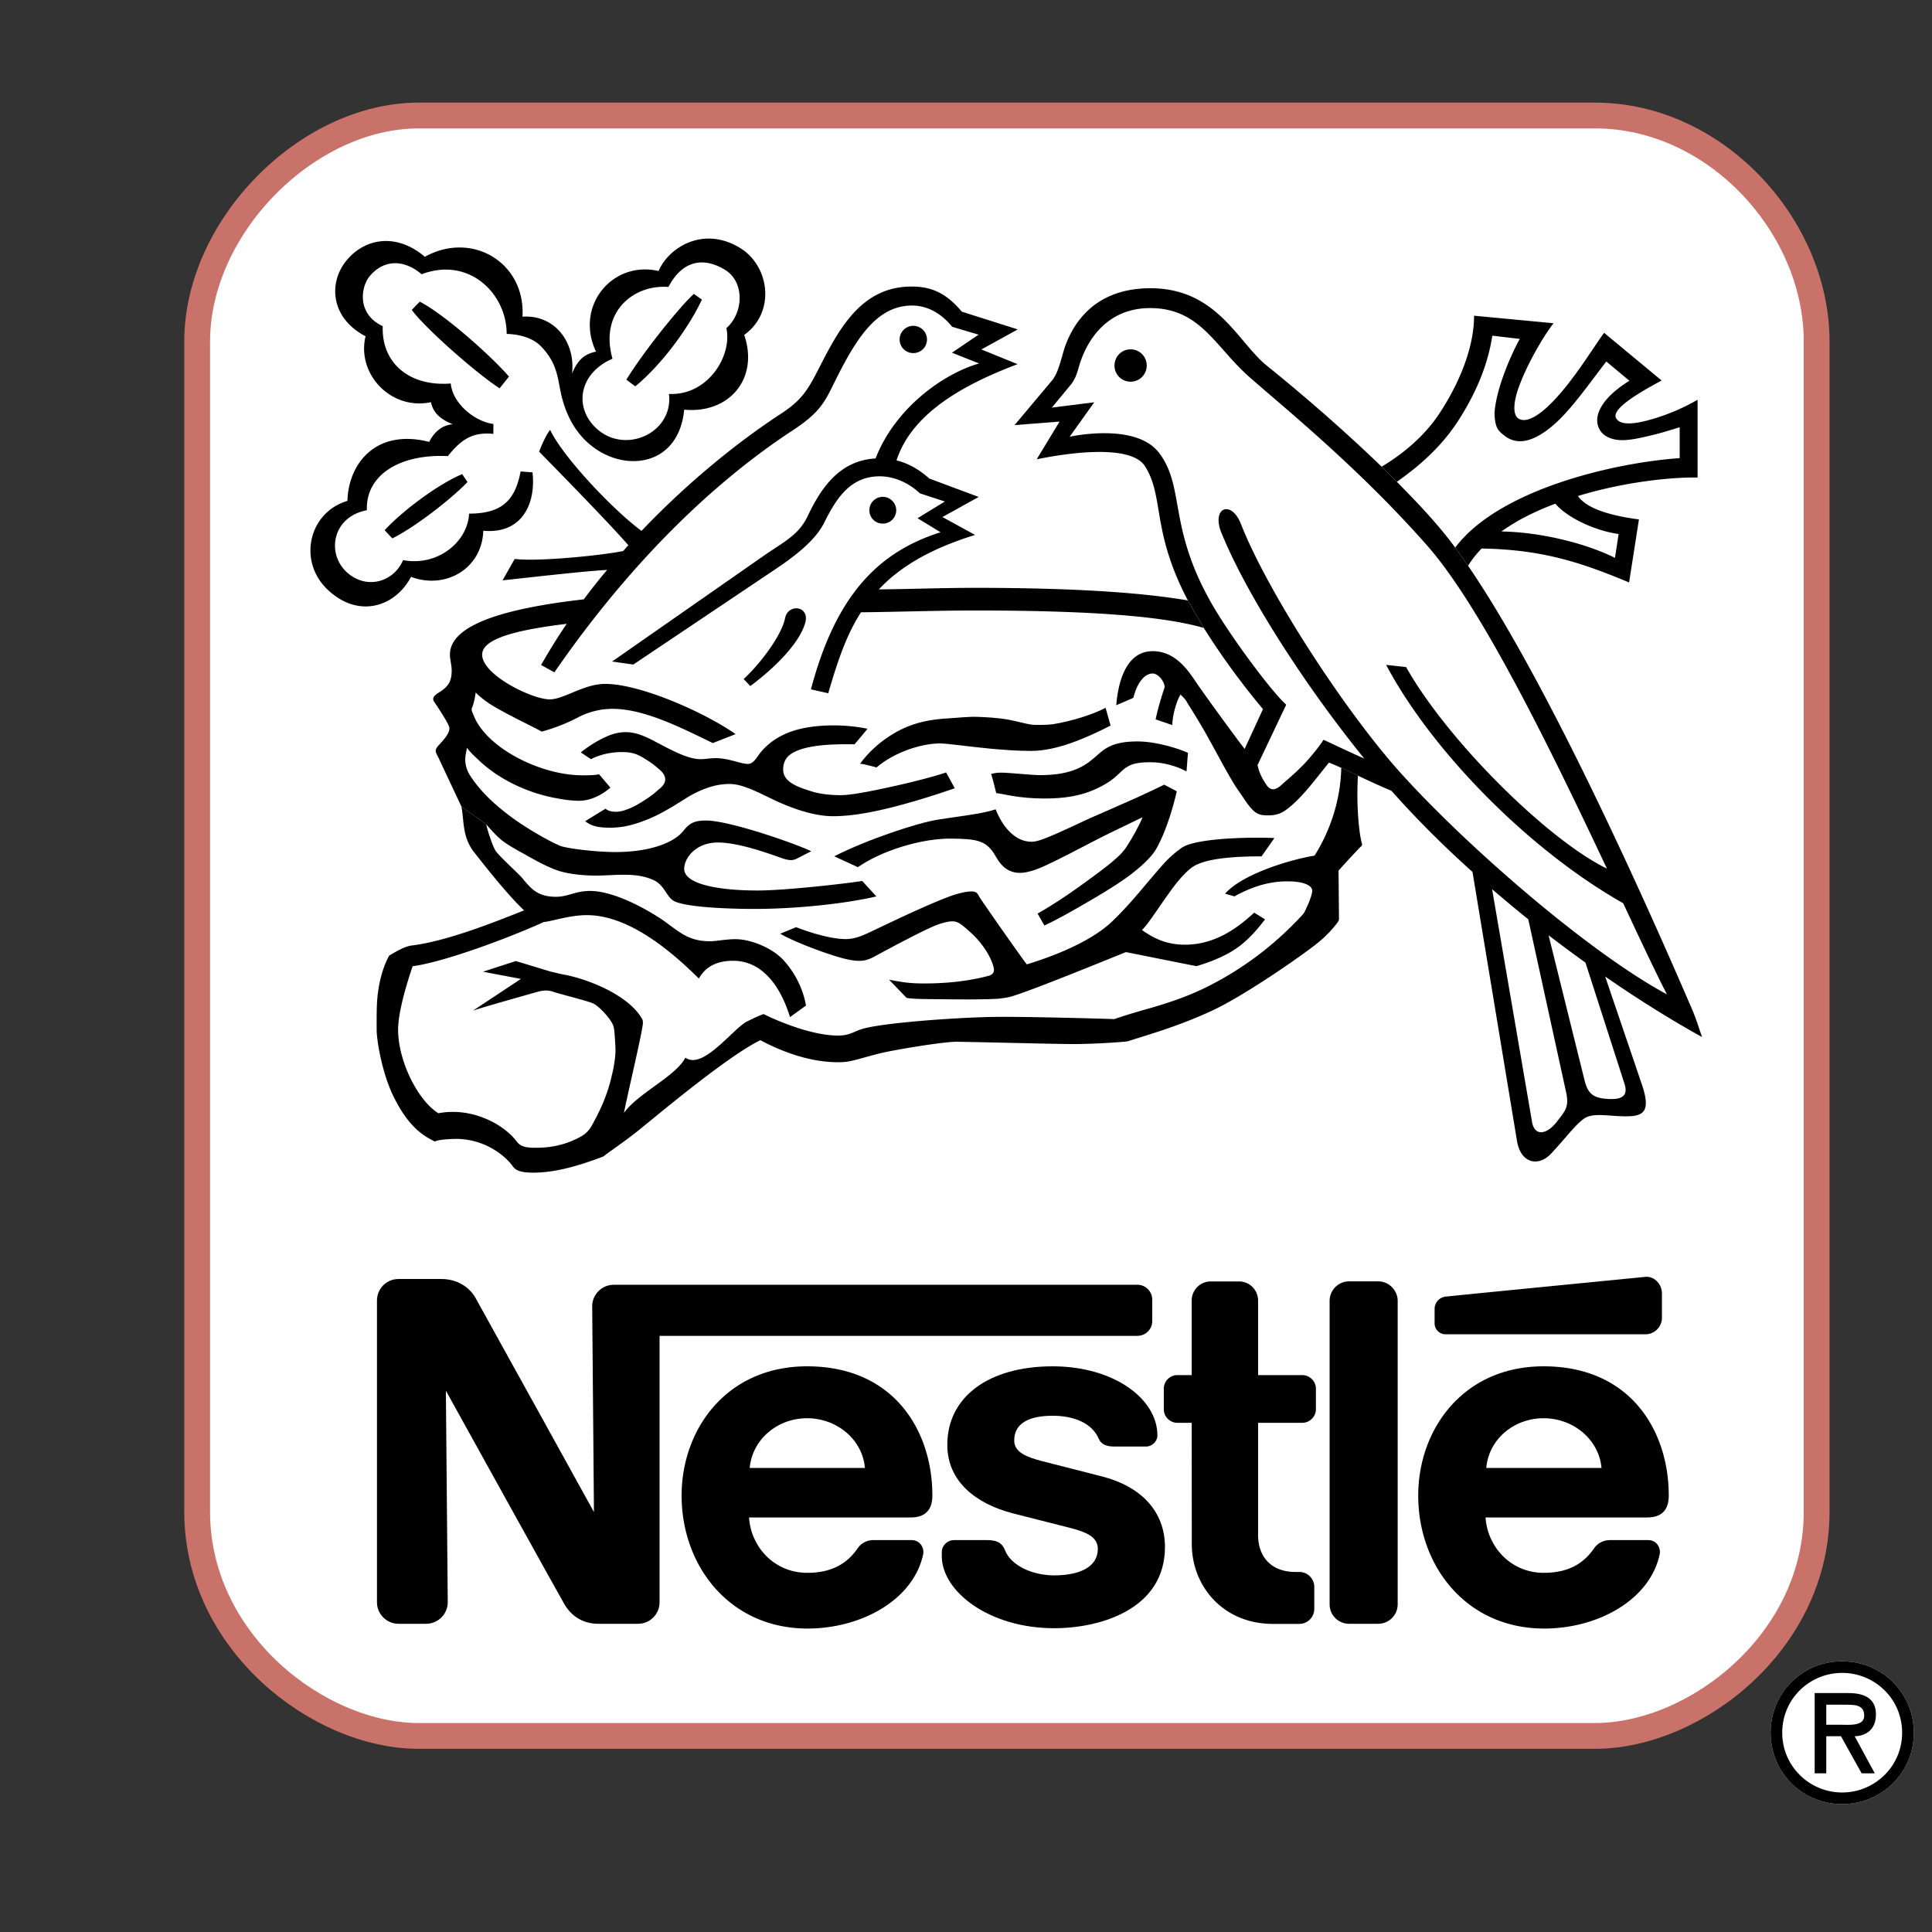 <svg xmlns="http://www.w3.org/2000/svg" width="2500" height="2500" viewBox="0 0 192.756 192.756"><rect x="0" y="0" width="192.756" height="192.756" fill="#333333" stroke="none"/><g fill-rule="evenodd" clip-rule="evenodd"><path fill="#000" fill-opacity="0" d="M0 0h192.756v192.756H0V0z"/><path d="M41.766 11.526c-11.103 0-22.094 11.085-22.094 22.534v116.776c0 12.998 12.139 22.357 22.094 22.357h117.376c9.977 0 22.104-9.359 22.104-22.357V34.06c0-11.449-10.039-22.534-22.104-22.534H41.766z" fill="#fff" stroke="#C97269" stroke-width="2.574" stroke-miterlimit="2.613"/><path d="M176.656 172.873c0-3.959 3.143-7.125 7.133-7.125s7.154 3.166 7.154 7.125c0 3.961-3.164 7.119-7.154 7.119s-7.133-3.158-7.133-7.119z" fill="#fff"/><path d="M176.656 172.873c0-3.959 3.143-7.125 7.133-7.125s7.154 3.166 7.154 7.125c0 3.961-3.164 7.119-7.154 7.119s-7.133-3.158-7.133-7.119zm1.158 0c0 3.352 2.729 5.963 5.975 5.963 3.256 0 5.986-2.611 5.986-5.963 0-3.371-2.73-5.967-5.986-5.967-3.246 0-5.975 2.596-5.975 5.967zm9.231 4.049h-1.312l-2.057-3.697h-1.469v3.697h-1.156v-8.004h3.35c1.477 0 2.76.449 2.76 2.125 0 1.582-1.055 2.15-2.121 2.182l2.005 3.697zm-4.838-6.842v1.996h1.23c1.076 0 2.553.178 2.553-.908 0-1.025-.826-1.088-1.787-1.088h-1.996zM112.797 38.082c.898 0 1.613-.725 1.613-1.603 0-.912-.715-1.624-1.613-1.624-.889 0-1.604.712-1.604 1.624 0 .877.715 1.603 1.604 1.603zM91.112 35.227a1.36 1.36 0 0 0 1.374-1.354 1.365 1.365 0 0 0-2.73 0c0 .749.611 1.354 1.356 1.354zM74.858 68.447l-.661-.698c1.851-1.727 3.805-4.453 4.125-6.061.289-1.488 2.429-1.262 2.036.373-.536 2.073-3.06 4.575-5.5 6.386zM61.108 35.786c-3.399 1.479-3.896 4.954-1.509 7.04 2.864 2.515 7.6.333 7.145-3.524 3.854.196 6.336-3.785 5.727-6.566 1.706-1.479 1.881-4.618-.178-5.843-2.211-1.323-4.268-.822-5.602 1.737-3.515-.269-6.896 2.523-5.583 7.156l-1.642-.705c-2.152-4.517 1.612-9.11 6.244-8.043.93-2.245 4.372-4.573 8.104-2.312 2.978 1.794 3.598 6.437.435 8.687 1.489 4.337-1.469 7.884-5.986 7.46-.538 5.584-5.8 6.297-9.191 3.649-1.923-1.489-2.697-3.557-3.07-5.117-.372-1.649-.372-3.144-2.017-4.84-1.24-1.292-3.433-1.245-3.433-1.245 0-4.05-3.783-7.751-8.486-5.958-1.666-1.432-3.711-1.57-5.19.202-.848 1.025-1.334 3.734 1.312 4.983-.145 3.682 2.677 6.04 6.784 5.714.175 1.96 2.346 3.79 4.257 4.039l-.008.987c-2.058-.196-3.175.521-4.54 2.219-4.828-.238-8.218 1.917-8.074 5.398-3.4.641-4.032 4.193-2.108 6.09 1.933 1.893 4.755 1.148 5.717-1.112 3.422.657 6.451-1.8 6.585-4.638 3.215 0 4.591-1.267 5.139-4.208l1.188.093c.361 3.164-1.085 6.183-4.911 5.822-.113 3.785-3.774 5.894-7.206 4.602-1.592 2.999-5.251 4.198-8.333 1.266-2.977-2.827-1.892-7.688 1.985-8.847.104-3.717 2.833-7.243 8.167-5.883 0 0 .683-1.654 2.349-1.758-1.118-.45-1.955-1.065-2.181-2.207-4.023.852-7.434-2.851-6.524-6.572-3.609-1.897-3.67-5.476-1.871-7.602 1.861-2.223 4.994-2.709 7.784-.331 4.725-2.616 10.059.6 9.74 5.976 3.309-.222 5.313 2.68 4.941 5.678.558-1.324 1.179-1.932 2.4-2.193l1.64.706z"/><path d="M69.224 29.324l.807.568c-1.562 3.277-4.312 6.742-6.648 8.654l-.889-.666c1.654-2.705 5.231-7.183 6.73-8.556zM46.109 47.306l.537.786c-1.965 2.016-5.583 4.694-7.505 5.625l-.766-.817c1.861-2.016 5.427-4.638 7.734-5.594zM50.781 37.575l-.94 1.168c-2.564-1.686-7.609-6.196-8.757-7.828l.795-.818c2.441 1.241 7.217 5.502 8.902 7.478zM46.035 80.469c.29 1.468.053 3.102 1.366 4.684.455.559 3.039 3.939 4.89 5.676-2.522.992-7.589 3.071-11.228 3.504-.733.104-1.549.611-2.233 1.004-.454.786-.93 2.172-1.126 3.733-.146 1.139-.124 2.383-.124 3.66 0 1.127.59 4.654 1.861 7.021 1.25 2.381 2.459 3.434 3.95 4.137.28-.145.93-.227 1.954-.258 2.75-.062 4.9 1.457 5.841 2.76.351.502 1.095.605 2.036.605 2.222 0 4.672-.73 6.978-1.617.497-.404 1.903-1.336 3.267-2.41 1.375-1.076 9.005-7.559 12.396-9.188 1.779.955 4.705 2.197 7.713 2.197.175 0 .755.01 1.375-.135.951-.207 2.15-.625 3.67-.932 2.719-.527 5.913-.99 6.845-.973 2.522.031 9.848.229 11.575.229 1.838 0 4.443-.154 5.447-.268 1.531-.502 4.951-1.449 8.23-2.969 3.277-1.443 10.172-6.235 11.299-7.322a11.962 11.962 0 0 0 1.385-1.51c.123-.176.188-.258.188-.414 0-.134-.043-4.826-.043-4.826s1.645-1.825 2.285-2.452c.061-.071.061-.145.061-.207-.299-.94-.588-3.856-.412-6.815l-1.664-.781c-.072 3.688-1.416 6.81-2.668 8.766-2.48.402-7.217 1.851-8.922 3.795l.932.269c1.611-.885 3.316-1.5 5.271-1.5 1.736 0 2.492.449 2.492.94 0 .336-.32 1.157-.445 1.415-.146.29-.248.672-.537.995-2.338 2.526-4.992 4.693-8.199 6.483-2.18 1.221-4.229 2.047-7.434 2.941-.971.279-2.283.668-3.131.969-1.211-.039-7.516-.225-11.205-.225-3.688 0-11.297.533-13.718 1.145-1.094.279-1.364.723-2.646.723-2.377 0-5.5-1.199-7.423-2.141-.279.088-.96.383-1.653.738-1.376.68-4.396 4.881-6.152 3.605-.92 1.84-4.787 3.594-6.121 5.512.155-1.014 1.706-7.492 1.871-8.803.021-.23.042-.418-.113-.65-1.407-2.361-5.378-3.877-7.61-4.316-.651-.117-.971-.221-1.427-.314l-3.515-1.066-3.278 1.066 3.785.717-4.787 3.17c.837-.309 5.977-1.746 6.369-1.861.413-.123.981-.246 1.612-.037.693.244 2.677.709 3.877 1.119.683.242 1.82 1.523 2.12 2.207.124.279.165.869.237 2.197.053.832-.144 2.002-.371 2.891-.527 2.369-1.583 4.199-1.934 4.852-.457.896-1.105 1.197-1.748 1.498-1.044.49-2.304.795-3.731.811-.972.006-1.613-.041-2.047-.604-1.303-1.764-4.528-3.475-7.826-2.84-2.016-1.225-4.022-5.174-4.022-8.324 0-1.887.942-4.844 1.448-6.344 3.309-.449 9.894-2.953 13.099-4.417.672-.024 2.511-.681 4.28-.681 4.301 0 8.59 3.768 11.176 6.324.422-.705 1.23-1.769 3.422-1.769 3.049 0 4.808 2.777 5.675 5.621l1.592-1.154c-.269-1.627-1.138-3.418-2.408-4.699-1.065-1.055-3.071-1.924-4.631-1.924-.951 0-1.923.207-2.544.207-2.182 0-3.08-.966-4.672-2.089-1.737-1.189-4.961-2.929-7.279-2.929-1.488 0-2.159.572-3.39.583-1.789 0-2.46-.744-3.338-1.811-.373-.465-2.193-2.088-2.679-2.74-.279-.382-.786-1.911-.962-2.667l-2.474-1.787z"/><path d="M48.506 82.258c.528.559 1.024 1.174 1.685 1.675.641.475 1.427.895 2.183 1.313 1.055.599 2.263 1.282 3.452 1.665 1.044.311 2.399.446 3.672.446 1.808 0 3.949-.373 5.716.454 1.188.558 1.259 1.809 2.211 2.171 1.468.568 5.541.702 7.796.702 4.497 0 9.334-.569 12.209-1.249l-1.406-1.541c-1.985.31-7.786.952-10.452.952-3.764 0-7.31-.6-7.31-2.162 0-1.066 1.147-2.627 3.36-2.627 2.356 0 5.943 1.429 6.604 1.634.642.186.933.146 1.333-.056l1.376-.709c-1.82-.858-8.23-3.06-10.462-3.06-1.045 0-1.613.154-2.296 1.034-.868 1.095-3.152 2.109-6.792 2.109-1.995 0-4.858-.367-5.498-.62-1.098-.455-3.247-1.696-4.622-2.688-1.778-1.283-3.329-2.7-4.384-4.359a2.966 2.966 0 0 1-.464-1.597c.009-.436.134-.823.165-1.149.32.444.673.766 1.107 1.173 1.923 1.878 4.754 3.285 7.68 3.844.848.16 1.583.279 2.409.279 1.24 0 2.388-.672 3.123-1.313l-1.139-1.334c-.372.108-1.136.108-1.654.108-4.237 0-9.613-2.776-10.853-5.982-.114-.318-.281-.5-.146-.795.125-.279.279-.912.351-1.489.258.289.776.719 1.417 1.147 1.582 1.004 4.592 2.405 5.169 2.761a18.161 18.161 0 0 0 3.577-1.396 7.439 7.439 0 0 1 3.474-.879c3.102 0 6.649 1.768 10.019 3.416l2.274-.892c-2.967-2.091-9.439-5.011-13.016-5.011-2.129 0-4.114 1.545-5.53 1.545-1.738 0-6.74-2.429-6.74-4.466 0-1.552 3.245-2.447 8.436-3.072a61.5 61.5 0 0 0-2.554 4.107l1.323.733c8.138-11.778 16.594-19.424 23.705-24.093 2.585-1.687 3.175-2.68 4.085-4.53 2.211-4.509 4.279-7.974 7.898-7.974 1.685 0 3.061.952 4 2.12l2.637.787-2.657 1.799 2.708 1.075c-3.536 1.003-8.373 4.426-10.328 9.477-3.763.201-5.582 3.242-6.802 5.807-.837 1.728-2.15 2.408-4.084 3.711L61.068 66.001l2.119.3 14.225-9.545c2.823-1.891 4.156-3.289 4.829-4.627 1.302-2.641 2.739-4.607 5.53-4.607 1.366 0 2.844.596 4.002 1.697l2.501.817-2.729 1.665 2.295 1.405c-6.546 2.049-10.566 6.722-12.934 15.671l1.727.39c.867-2.958 1.726-5.679 3.266-8.078 3.774-.04 7.599-.18 11.362-.18 10.023 0 18.348.423 22.844 1.743l-1.592-2.746c-4.807-.822-11.775-1.257-21.252-1.257-3.174 0-6.4.124-9.583.156 2.046-2.183 5.025-4.018 9.605-5.435l-3.257-1.784 3.618-2.005-4.921-1.833c-.858-.764-1.923-1.478-3.278-1.817 1.583-4.841 6.948-7.652 12.074-9.598l-3.605-1.468 3.627-2-5.581-1.769c-1.458-1.722-2.854-2.507-5.014-2.507-5.17 0-7.371 4.498-9.418 8.499-1.076 2.094-1.769 2.979-3.608 4.188-3.98 2.595-9.057 6.587-13.916 11.69-2.521-1.825-7.711-7.15-9.118-10.076-.548.684-1.097 2.172-1.097 2.172.538.558 6.628 6.73 8.902 9.337-.174.185-.353.388-.518.581-2.418.474-8.685 1.074-10.824.785L50.141 57.9c1.603-.161 7.834-.895 10.431-1.04a64.002 64.002 0 0 0-2.326 2.937c-8.001.911-13.357 2.559-13.357 5.512 0 .496.176 1.049.176 1.583 0 1.235-.455 1.696-1.344 2.243-.558.373-.609.61-.351.956.236.358 1.467 2.189 1.467 2.54 0 .599-.577 1.184-1.064 1.717-.402.464-.382.587-.062 1.173l2.325 4.948 2.47 1.789zM147.824 54.725a9.99 9.99 0 0 0-1.355 1.722l-1.283-1.815c4.312-5.755 15.705-8.454 22.395-8.925v-3.081c-.859.264-1.77.553-2.617.755-1.199.294-2.305.554-3.234.533-.932-.021-1.686-.397-2.027-.889-.91-1.283-.072-3.222 2.863-5.036l-2.305-1.924c-1.791 2.317-3.545 4.88-5.346 6.401-1.633 1.395-3.338 2.089-4.725 1.065-.744-.558-1.012-.818-1.084-2.254.102-2.131 1.373-5.367 2.521-7.466l-2.74-.32c-.486 3.204-1.799 5.93-3.205 8.179-1.746 2.812-4.01 4.771-6.316 6.401l-1.52-1.51c1.861-1.107 4.207-2.905 5.811-5.383 1.893-2.885 3.412-6.448 3.412-9.679l7.93.75c-1.117 1.417-2.957 4.643-3.66 6.958-.352 1.209-.342 2.173.104 2.513.836.626 2.316-.382 3.73-1.918 2.027-2.167 3.992-5.435 4.871-6.594l5.738 4.758c-2.555 1.355-5.037 2.901-4.539 3.764.453.798 2.078.559 3.887 0a20.53 20.53 0 0 0 4.238-1.845v7.76c-2.76-.051-7.453.472-11.941 1.842 1.055 1.515 4.146 2.073 6.09 2.337l-.982 6.287c-4.922-2.057-8.738-3.278-14.711-3.386l1.975-1.702c4.402.089 8.828 1.376 11.328 2.637l.361-2.383c-2.262-.307-5.096-1.582-6.307-3.023-1.953.723-3.812 1.643-5.383 2.77l-1.974 1.701z"/><path d="M124.18 74.719l1.828-3.971c-1.914-2.275-4.072-5.16-5.902-8.097l-1.592-2.746c-3.67-6.99-2.326-10.314-4.281-13.397-1.633-2.534-9.5-.949-10.803-.683l2.285-3.764-4.494.352 3.801-4.523c.404-.584.611-1.117 1.045-2.695.672-2.377 2.729-6.437 8.705-6.437 6.646 0 8.715 5.373 11.609 7.72 3.297 2.647 7.611 6.358 11.465 10.083l1.52 1.51c1.955 1.995 3.971 4.058 5.82 6.561l1.283 1.815c8.012 11.69 17.947 34.03 22.352 44.262.424.984.723 1.984.992 2.758-2.988-1.652-6.285-3.693-9.666-6.041l-1.965-1.386a165.283 165.283 0 0 1-3.68-2.724l-2.027-1.598c-1.221-.977-2.41-1.986-3.607-2.997l4 23.306c.301 1.375 1.469 1.137 2.42-.062.93-1.203 1.301-1.529.93-3.143l-3.742-17.104 2.027 1.598 3.607 14.545c.342 1.301.889 1.725 2.439 1.787 1.52.074 1.852-.516 1.52-1.541l-3.887-12.067 1.965 1.386 3.691 10.854c.928 2.766 0 3.096-1.666 3.096-1.654 0-3.174-.387-4.084.197-.898.59-2.047 2.182-3.41 3.6-1.221 1.24-2.99.908-3.34-1.418l-4.426-26.761c-2.885-2.585-5.611-5.304-8.074-8.086a95.682 95.682 0 0 1-3.359-1.521l-1.664-.781c-.6-.271-1.045-.458-1.221-.521-1.209 1.47-2.387 3.112-3.752 4.292-.734.62-1.23.971-2.305.971-.342 0-.744 0-1.137-.216-.404-.228-.787-.705-1.221-1.344-.311-.498-.818-1.134-1.221-1.847-.869-1.463-1.82-3.292-2.668-4.788-.951-1.675-1.777-2.922-1.891-3.138-.166-.321-.621-.714-.621-.714-.465.766-.816 2.24-.816 3.041l-1.664-.57c.217-1.086.662-2.512.9-3.194 0-.595-.652-1.382-1.191-1.382-.766 0-1.539.833-1.932 2.43l-1.705.734c.205-2.57 1.094-5.393 3.637-5.393 2.059 0 3.33 1.577 4.291 3.052.993 1.457 4.198 5.841 4.882 6.7l1.281 1.615c.229 1.006.65 1.591.848 1.911.443.689.941.631 1.592.027.301-.285 1.271-1.072 2.213-2.049.807-.853 1.613-1.897 1.934-2.415.93.425 2.666 1.262 4.062 1.872-6.006-7.408-11.754-16.396-14.246-22.511-1.035-2.524.982-3.366 1.953-.869 2.646 6.742 10.379 18.695 16.057 24.963 6.564 7.243 18.607 17.728 26.434 21.942-1.137-2.213-2.637-5.394-4.363-9.09-9.52-5.387-19.145-15.276-23.652-23.782l1.994.222c4.168 7.388 14.143 17.243 20.037 20.107-5.398-11.448-12.406-25.918-17.877-32.165-6.801-7.741-14.203-13.723-17.74-16.831-3.504-3.071-4.932-6.929-9.965-6.929-4.135 0-6.316 2.989-7.145 6.009-.174.584-.279.951-.703 1.561l-1.953 2.358 4.229-.527-2.451 3.435s6.648-1.491 8.965 1.664c2.512 3.392.889 7.228 5.014 14.652 1.799 3.259 6.16 9.131 7.629 10.416l-2.863 6.029-1.284-1.615zM58.958 75.743l-1.013-.673a11.812 11.812 0 0 1 2.77-1.674c.569-.232 1.211-.351 1.675-.351 1.138 0 2.098.474 3.05.981 1.49.786 3.175 1.717 4.457 1.717.485 0 .972-.104 1.52-.104 1.282 0 2.501.579 3.194.579.434 0 .734-.394 1.013-.796.704-1.013 1.675-1.758 2.896-2.276 1.333-.552 2.936-.774 4.673-.774 1.374 0 2.688.186 3.359.341 0 0-1.034 1.26-1.291 1.541-1.387 0-4.021-.052-5.708.635-1.033.418-1.416 1.029-1.416 1.888 0 1.241 1.396 1.738 2.947 2.213.92.27 1.944.342 2.811.342 1.056 0 3.102-.408 5.119-.858 2.44-.533 4.714-1.159 5.376-1.412l.868 1.583c-2.699.924-5.48 1.782-8.054 2.31-1.447.296-2.842.477-4.073.477-2.058 0-4.322-.859-6.172-1.748-1.551-.744-2.937-1.468-4.178-1.468-1.395 0-2.698.481-3.988 1.21-.643.373-2.543 1.685-4.24 2.348-1.303.511-2.368.806-3.69.806-1.18 0-1.872-.165-2.482-.651l2.038-1.25c.268.267.733.309 1.034.309.298 0 .64-.032 1.437-.362.466-.197 1.136-.6 1.53-.863.807-.522 1.075-.822 1.386-1.07.62-.503.846-1.137.062-1.852-.372-.325-.754-.661-1.262-.971-.703-.425-1.209-.837-2.501-.837-1.502-.003-2.568.409-3.147.71z"/><path d="M87.452 76.566s-1.221-.343-1.645-.368c.815-1.128 1.903-2.065 2.75-2.627 1.655-1.126 3.381-1.749 6.017-1.896.724-.043 2.182-.197 2.989-.151.732.021 1.982.082 3.109.288.826.156 1.57.383 2.189.478.383.062 1.717.041 2.17-.031 1.861-.29 4.094-1.003 5.273-1.645l.498 1.777c-2.523 1.283-5.367 2.529-7.951 2.529-1.332 0-2.738-.108-4.049-.226-2.317-.224-4.3-.523-5.015-.523-1.849 0-4.557.868-6.335 2.395zM85.589 86.517l-2.356-1.085c3.268-1.665 8.281-3.331 10.348-3.66 2.037-.326 4.405-.568 5.757-1.023.611 1.571 1.83 3.235 3.596 3.235.65 0 1.717-.485 2.771-.95 1.188-.524 2.389-1.107 3.008-1.387.672-.294 2.854-1.241 4.703-2.068.705-.311 2.648-1.241 2.74-1.292l1.252.662c-.373 1.633-.994 3.64-1.695 5.066-.27.569-.549 1.035-.848 1.364-.529.622-1.396 1.417-2.533 2.225-1.252.889-2.75 1.784-4.363 2.707-1.252.72-2.523 1.449-3.773 2.028l-.674-1.19c1.965-1.117 3.961-2.521 5.709-3.824.838-.615 1.654-1.241 2.223-1.77.434-.382.691-.713.908-1.022.518-.765 1.365-2.275 1.625-2.993-.734.361-3.516 1.674-4.756 2.325-1.396.735-3.65 1.908-4.943 2.498-.99.465-1.891.724-2.521.724-1.424 0-2.064-1.024-2.418-1.634-.896-1.603-1.848-1.758-4.391-1.784-2.949-.047-6.959 1.173-9.369 2.848zM99.391 79.124s-.332-1.396-.506-1.903c0 0 .402-.136.939-.136.891 0 3.059.25 3.967.25 3.391 0 4.652-1.077 5.656-1.966.848-.78 1.727-1.397 4.031-1.397 2.037 0 4.385.818 5.045 1.144l-.145 1.851c-.992-.548-2.367-.92-3.576-.92-.838 0-1.594.067-2.141.348-.602.305-.951.769-1.521 1.24-.607.485-1.426.962-2.5 1.365-1.076.398-2.42.667-4.402.667-2.617 0-4.031-.45-4.847-.543z"/><path d="M77.847 93.156l1.582-.651c1.427.558 3.514 1.188 4.951 1.188.858 0 1.592-.32 2.171-.579.476-.206 5.687-2.771 8.281-3.711.816-.3 1.653-.465 2.067-.465.61 0 .663.29.827.569.506.783 4.348 6.274 4.721 6.708 3.289-1.006 6.639-2.469 8.561-4.33 2.016-1.935 3.691-4.188 5.293-5.926.643-.67 1.406-1.271 1.789-1.488 1.676-.884 6.875-.962 9.057-.858l-1.281 1.825c-3.867 0-6.029.408-6.979 1.133-.424.3-1.035.931-1.635 1.696-1.312 1.716-2.76 4.067-3.328 4.518 1.137.791 2.367 1.467 4.322 1.467 3.254 0 5.602-2.025 6.885-3.195l1.084.668c-.805 1.048-1.725 2.124-2.914 2.93-1.312.891-2.969 1.459-3.939 1.737-1.893-.371-6.049-1.208-7.029-1.4-3.619 1.464-9.48 3.847-11.463 4.441-.301.072-.744.16-1.324.213-1.559.088-3.74.072-5.704.047-1.396-.016-2.729-.006-3.392-.135l-1.748-1.811c1.53.289 2.131.373 3.556.373 3.412 0 5.584-.559 6.307-.744.609-.145.701-.506.516-1.05-.277-.874-.775-1.703-1.537-2.58-.414-.482-1.335-1.305-1.719-1.557-.465-.322-.919-.398-2.2.036-1.178.403-4.869 2.389-6.451 3.247-.797.414-1.396.532-2.812.202-1.502-.346-5.078-1.66-6.515-2.518zM88.072 52.239a1.33 1.33 0 0 0 1.344-1.329c0-.734-.6-1.339-1.344-1.339-.745 0-1.334.604-1.334 1.339a1.32 1.32 0 0 0 1.334 1.329zM139.447 129.803c0-1.08-.877-1.963-1.953-1.963h-2.885a1.95 1.95 0 0 0-1.953 1.963v30.258c0 1.064.857 1.945 1.953 1.945h2.885a1.949 1.949 0 0 0 1.953-1.965v-30.238zM143.131 130.6v1.438c0 .6.494 1.084 1.094 1.084h19.941c.91 0 1.645-.744 1.645-1.643v-2.439c0-.9-.744-1.729-1.652-1.646 0 0-19.283 1.889-19.893 1.967a1.229 1.229 0 0 0-1.135 1.239zM126.99 162.016c-4.963 0-8.084-3.775-8.084-7.963l-.01-12.098h-1.428a1.356 1.356 0 0 1-1.355-1.365v-2.039c0-.75.602-1.357 1.355-1.357l1.428.004v-7.445c0-1.055.857-1.904 1.902-1.904h2.822c1.053 0 1.9.859 1.9 1.914v7.436l4.396-.004c.754 0 1.373.607 1.373 1.357v2.039c0 .754-.619 1.365-1.373 1.365h-4.396v11.188c0 2.203 1.334 3.691 3.723 3.691h.395a1.49 1.49 0 0 1 1.488 1.49v2.191c0 .828-.672 1.5-1.488 1.5h-2.648zM93.023 149.213c0-6.447-3.814-12.895-12.498-12.895-8.034 0-12.521 6.277-12.521 12.895 0 7.059 4.829 13.268 12.562 13.268 5.312 0 10.545-2.812 11.536-7.395.135-.619-.28-1.43-1.157-1.43h-3.794c-.694 0-1.251.334-1.583.82-1.096 1.592-2.678 2.445-5.024 2.445-3.318 0-5.634-2.619-5.81-5.525h16.138c1.48 0 2.151-.802 2.151-2.183zm-18.226-2.754c.259-2.855 2.77-4.961 5.728-4.961 2.956 0 5.521 2.105 5.768 4.961H74.797zM166.492 149.213c0-6.447-3.803-12.895-12.486-12.895-8.023 0-12.51 6.277-12.51 12.895 0 7.059 4.816 13.268 12.57 13.268 5.305 0 10.523-2.812 11.518-7.395.135-.619-.268-1.43-1.146-1.43h-3.805c-.693 0-1.252.334-1.594.82-1.086 1.592-2.666 2.445-5.014 2.445-3.318 0-5.625-2.619-5.811-5.525h16.139c1.477 0 2.139-.802 2.139-2.183zm-18.205-2.754c.238-2.855 2.75-4.961 5.719-4.961 2.955 0 5.52 2.105 5.777 4.961h-11.496z"/><path d="M113.479 128.18H61.254c-1.21 0-2.171.963-2.171 2.156l.176 20.521s-11.239-20.34-11.828-21.385c-.548-.973-1.736-1.865-3.379-1.865H39.75c-1.188 0-2.14.967-2.14 2.154v30.104c0 1.178.972 2.141 2.15 2.141h2.75c1.2 0 2.162-.973 2.162-2.15l-.187-21.107s11.372 20.549 11.848 21.344c.662 1.102 1.768 1.914 3.381 1.914h3.948c1.18 0 2.142-.963 2.142-2.141v-26.588h47.675c.807 0 1.48-.646 1.48-1.457v-2.166c0-.813-.674-1.475-1.48-1.475z"/><path d="M105.021 141.25c2.264 0 3.961.822 4.582 2.256.289.672.867.816 1.643.816h3.121c.518 0 1.107-.465 1.107-1.117 0-3.641-4.334-6.887-10.453-6.887-6.344 0-10.508 3.018-10.508 7.838 0 3.688 2.915 5.879 6.481 6.816 1.619.424 4.41 1.109 5.775 1.469 1.457.377 2.76.838 2.76 2.076 0 1.975-2.078 2.658-4.354 2.658-2.16 0-4.297-.963-4.906-2.502-.354-.9-.994-1.018-1.932-1.018h-3.176c-.557 0-1.199.467-1.199 1.205v.393c0 3.52 4.714 7.195 11.212 7.195 4.623 0 11.053-1.906 11.053-8.098 0-3.576-2.408-6.068-6.316-7.055-1.52-.391-5.18-1.32-5.975-1.527-1.416-.373-2.748-.838-2.748-2.047.001-1.85 1.695-2.471 3.833-2.471z"/></g></svg>
